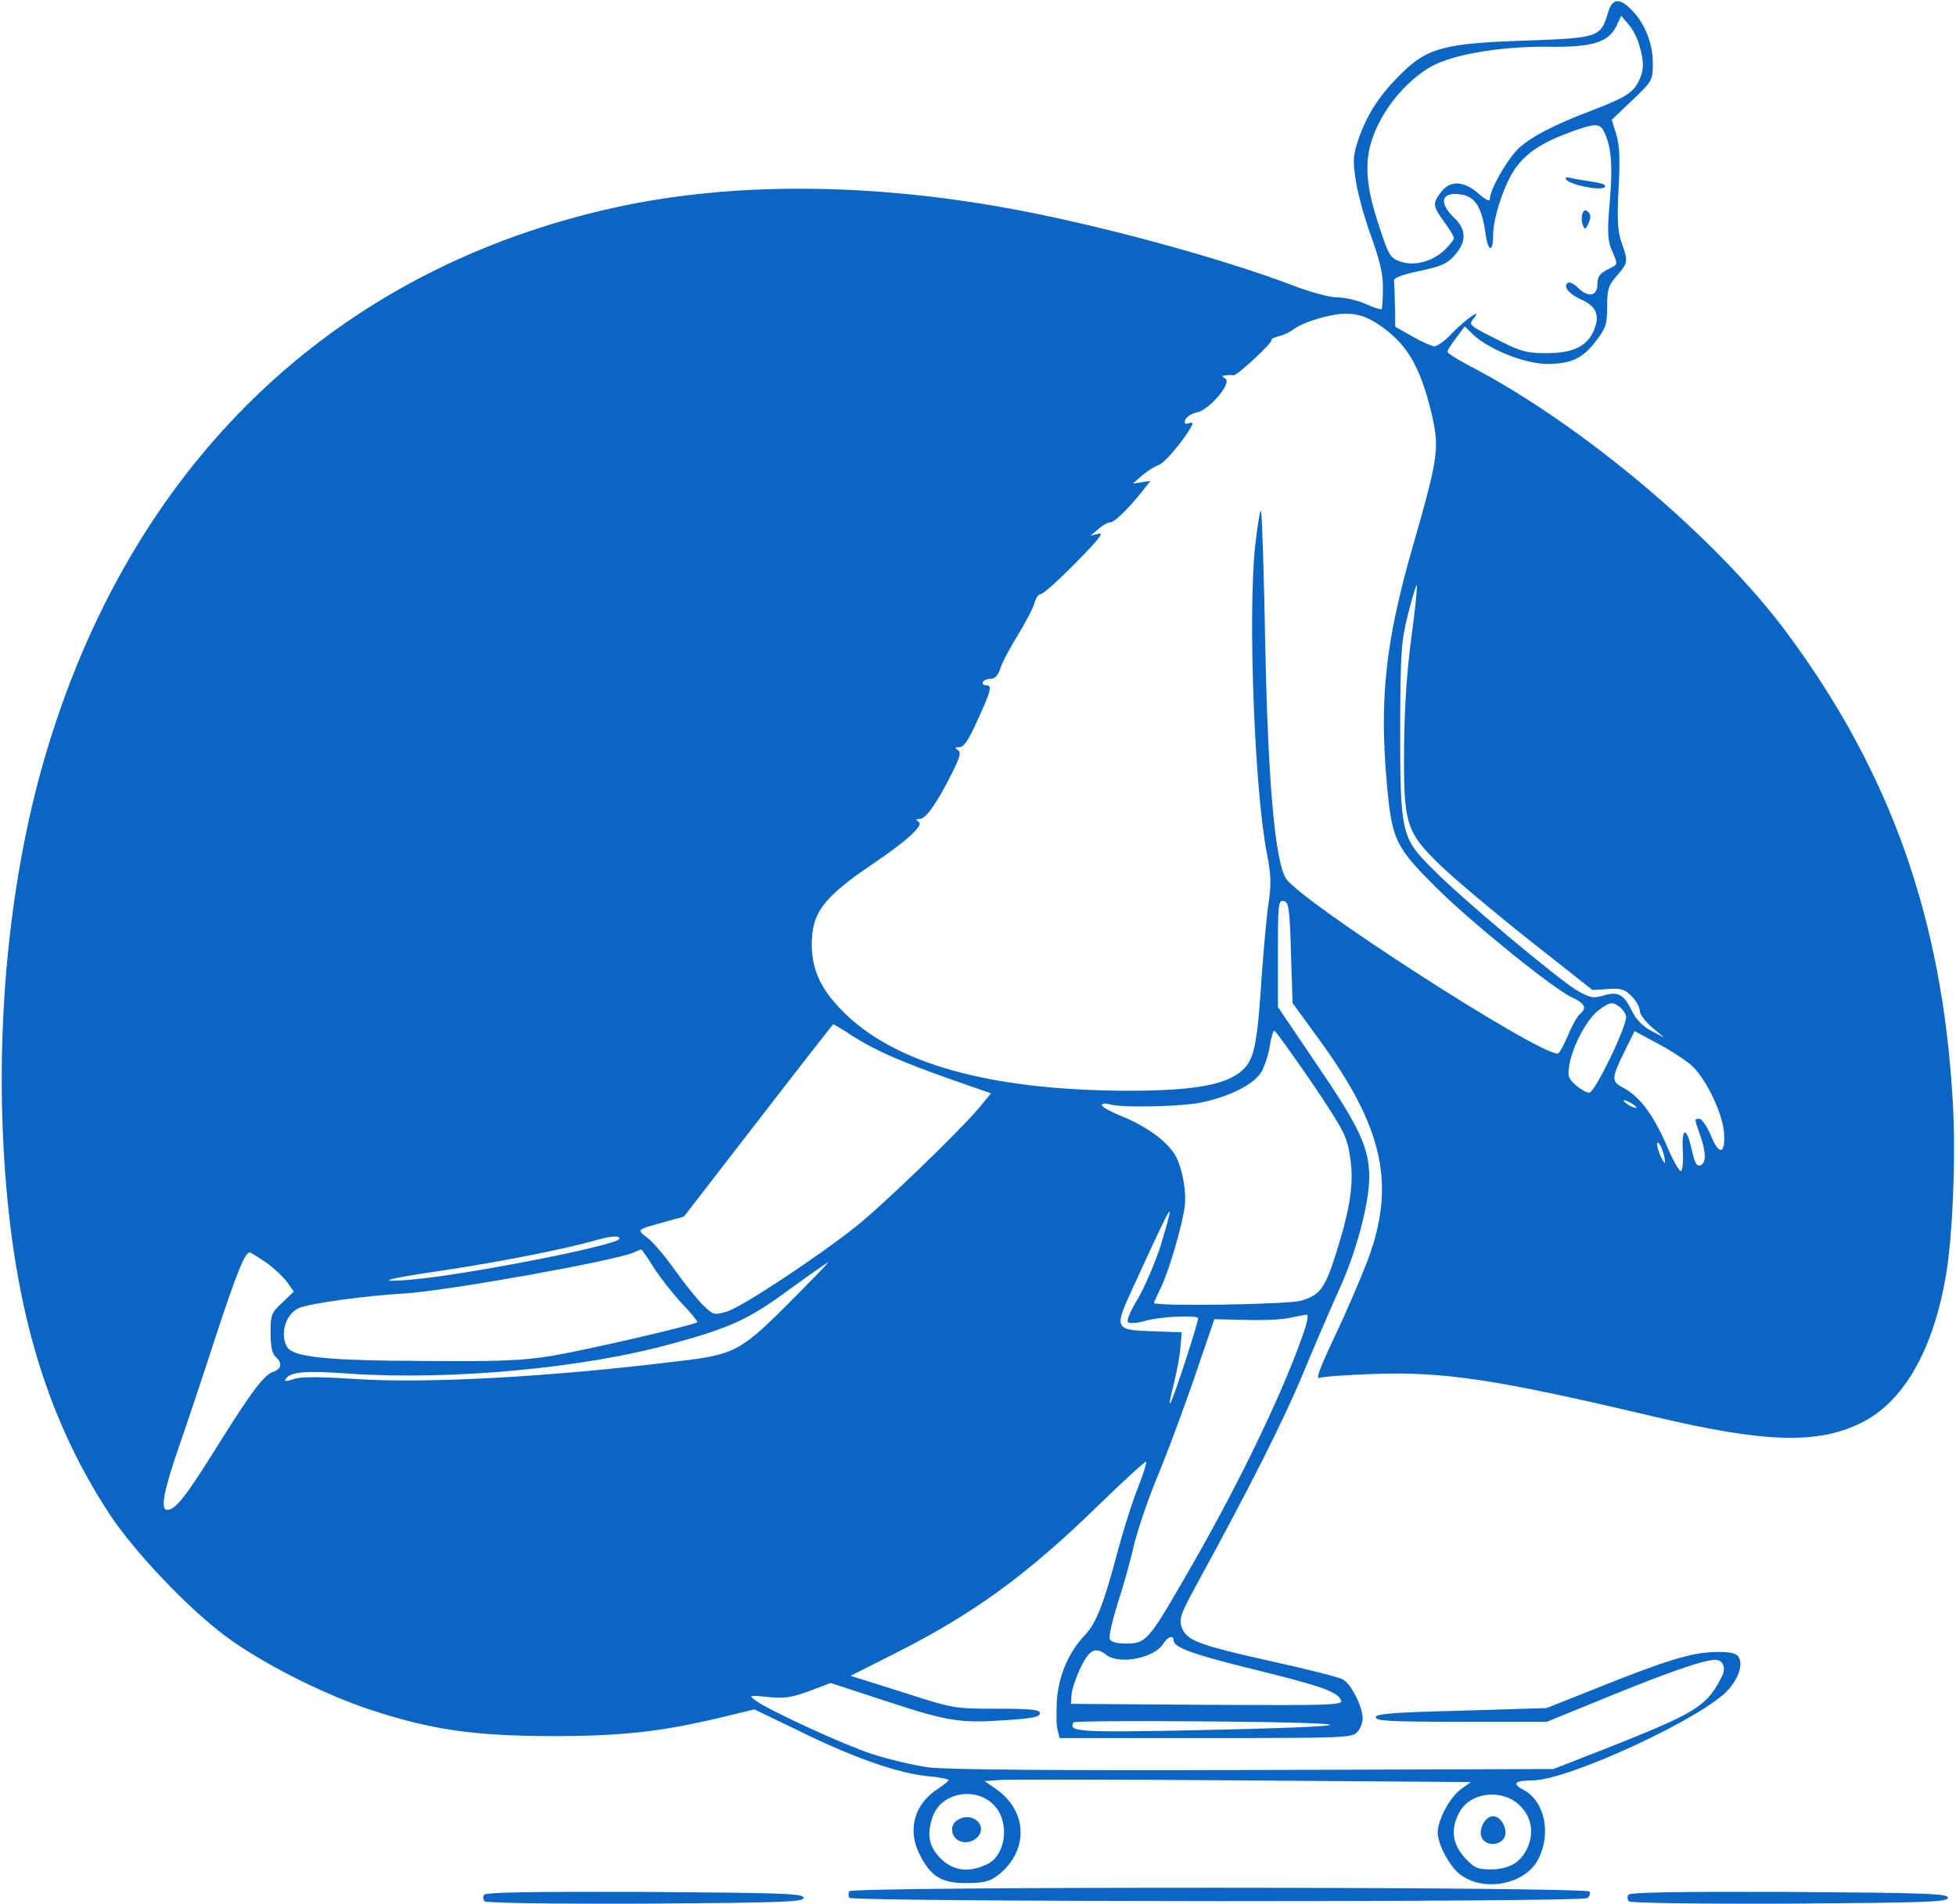 <svg width="800" height="779" viewBox="0 0 800 779" fill="none" xmlns="http://www.w3.org/2000/svg">
<path d="M657.601 5.4C654.668 15.267 653.601 15.533 624.134 16.6C591.334 17.667 583.868 19.533 573.601 29.667C564.534 38.467 559.734 45.8 556.001 55.8C553.468 63.133 553.201 65.133 554.401 73.133C555.068 78.2 557.868 88.6 560.668 96.333C564.401 106.6 565.734 112.333 565.601 118.067C565.601 122.333 565.334 126.067 565.068 126.467C564.668 126.733 561.734 125.8 558.534 124.333C555.334 122.867 550.134 121.667 547.068 121.667C544.001 121.667 536.001 119.533 529.068 116.867C498.934 105.4 448.801 91.8 412.001 85.133C354.534 74.733 299.868 74.6 253.468 84.467C136.534 109.533 52.801 190.067 17.867 311.4C4.534 357.8 -1.332 413.267 1.334 467C4.534 531.933 18.134 579 45.334 620.2C55.468 635.267 76.668 657.667 92.001 669.133C106.534 680.067 132.534 693.267 151.868 699.533C176.668 707.667 193.734 710.067 225.334 710.2C254.534 710.2 270.134 708.467 295.334 702.467L308.534 699.267L327.334 708.333C348.934 719 367.734 725.533 379.601 726.6C384.268 727 388.001 727.8 388.001 728.2C387.868 728.6 386.001 730.2 383.734 731.667C373.868 737.933 370.934 748.733 376.268 758.867C380.801 767.8 385.201 770.333 395.334 770.333C401.868 770.333 404.668 769.667 407.601 767.533C420.934 757.667 420.668 740.733 406.934 731.533L402.668 728.6L410.268 728.067C414.534 727.933 459.334 727.933 509.734 728.333L601.601 729L597.334 732.067C592.801 735.533 588.134 744.333 588.001 749.533C588.001 754.467 593.068 763.933 597.468 767C607.334 774.2 624.001 770.733 629.201 760.467C634.534 750.067 631.734 736.867 623.334 732.333C618.268 729.667 619.334 728.333 626.668 728.333C641.468 728.333 697.734 702.2 707.201 690.867C711.334 685.933 712.934 680.733 711.068 677.8C710.001 676.2 707.601 675.667 701.201 675.8C691.601 676.067 681.201 679.267 652.001 691L632.534 698.733L597.601 699.8C569.601 700.467 562.668 701.133 562.668 702.467C562.668 704.067 569.068 704.333 597.734 704.333H632.668L657.201 694.333C682.268 684.067 696.934 679 701.468 679C704.801 679 706.134 682.333 704.134 686.067C697.868 698.2 693.868 700.6 656.534 715.4L635.334 723.667L513.334 724.067C430.268 724.333 387.734 723.933 380.001 723C373.734 722.2 363.334 719.667 356.668 717.533C344.534 713.533 314.534 699.667 309.068 695.667C306.134 693.533 306.268 693.4 314.134 694.2C320.801 694.867 323.601 694.467 330.934 691.8L339.734 688.467L361.734 695.667C387.601 704.2 392.668 705 411.334 703.667C422.001 703 425.334 702.333 425.334 700.867C425.334 699.4 422.001 699 407.868 699C390.401 699 390.134 699 369.068 692.2L347.868 685.533L365.601 676.6C397.868 660.333 419.468 644.733 448.401 616.6C459.201 606.067 468.401 597.667 468.801 597.933C469.068 598.333 467.601 603 465.468 608.467C463.201 613.933 459.601 625.533 457.201 634.333C451.468 656.067 448.401 663.933 443.734 668.867C437.201 675.667 433.068 685.267 432.268 695.267C432.001 700.067 432.001 705.667 432.534 707.533L433.334 711H493.201C549.334 711 553.068 710.867 555.068 708.6C556.401 707.267 557.334 704.733 557.334 702.867C557.201 697.933 552.534 688.733 549.201 687C547.601 686.067 534.268 682.733 519.734 679.533C492.268 673.4 486.401 671.4 484.001 667.133C481.734 662.867 482.401 661 489.868 647.4C511.201 608.333 524.934 581.133 532.801 562.2C537.601 550.6 544.268 535.133 547.468 528.067C554.534 512.867 560.001 492.467 560.001 481.667C560.001 469.667 556.268 461.4 538.801 435.8L522.668 411.933V390.067C522.668 369.933 522.801 368.2 525.068 368.6C527.068 369 527.468 371.4 528.001 389.667L528.668 410.333L539.734 425.533C565.868 461.4 570.934 484.733 559.334 515.667C556.534 523 550.534 537 545.868 546.733C539.868 559.533 538.001 564.333 539.734 563.667C540.934 563.133 550.668 562.467 561.334 562.067C590.668 561 611.734 564.2 676.668 579.533C721.601 590.2 743.201 590.867 760.934 582.2C778.534 573.667 790.801 552.333 796.001 521C798.668 505 800.001 472.2 798.668 450.467C794.401 375.8 773.334 316.333 730.934 259C701.868 219.8 646.401 173.133 600.801 149.533C596.001 147 592.001 144.467 592.001 143.933C592.001 143.267 593.601 140.733 595.601 138.2L599.068 133.533L602.534 136.867C608.801 142.867 623.734 148.867 632.668 148.867C642.534 148.867 647.334 146.733 652.934 139.267C656.801 134.2 657.334 132.467 657.334 125.4C657.334 118.333 657.868 116.733 661.334 112.733C665.868 107.533 666.001 107 663.201 99.133C661.601 94.6 661.334 89.8 662.001 77.133C662.668 65.133 662.401 59.4 661.068 55L659.201 49L667.601 41C675.868 33.133 676.001 32.867 676.001 25.8C676.001 17.667 672.668 9.267 667.068 3.8C662.134 -1.133 659.334 -0.6 657.601 5.4ZM670.534 18.733C672.534 25.533 672.401 29.133 670.001 33.667C667.734 37.933 664.668 39.933 651.868 44.867C635.201 51.133 625.468 56.333 620.534 61.267C615.868 66.2 609.334 77.667 609.334 81.533C609.334 82.6 607.468 81.667 604.668 79.133C598.668 73.933 593.201 73.667 589.468 78.467C585.868 83.133 585.868 84.2 590.668 90.733C592.934 93.8 594.668 96.867 594.668 97.4C594.668 98.067 592.934 100.2 590.934 102.2C585.868 107 578.534 109 572.801 107C568.668 105.667 568.001 104.733 563.868 91.933C557.734 73.533 557.734 62.867 563.734 50.867C568.801 40.333 578.534 30.333 587.334 26.2C596.934 21.8 615.468 18.867 633.468 19.133C651.334 19.4 658.001 17.267 661.201 10.467L663.068 6.467L666.134 10.067C667.868 12.067 669.868 15.933 670.534 18.733ZM655.868 53.533C658.934 59.267 659.734 67.4 658.401 82.2C657.334 95 657.468 98.2 659.201 102.333C661.868 108.6 662.001 107.933 657.334 110.333C654.268 111.933 653.334 113.267 653.334 116.333C653.334 121.267 649.468 121.8 645.334 117.667C643.734 116.067 642.001 115.267 641.334 115.667C639.068 117.133 641.601 120.2 646.801 122.6C653.201 125.4 654.534 129.4 651.601 135.8C648.668 141.933 642.934 144.467 632.268 144.467C624.934 144.467 622.001 143.8 614.134 139.8C600.401 132.867 600.534 133 602.801 130.2C606.401 125.8 599.734 130.333 594.001 136.2C591.201 139.267 587.868 141.667 586.668 141.667C585.601 141.667 581.468 139.8 577.734 137.667L570.668 133.667L570.534 125C570.401 120.2 570.268 115.533 570.134 114.733C570.001 113.667 574.001 112.2 580.534 110.867C589.334 109 591.868 107.933 594.934 104.467C599.868 98.867 599.868 93.933 594.668 89C588.001 82.6 589.734 78.067 598.134 79.667C603.468 80.6 606.134 85.133 607.601 95.667C608.534 103 610.668 103.533 610.668 96.467C610.668 89 615.334 75 619.868 68.733C624.401 62.467 630.668 58.333 641.868 54.2C651.868 50.467 654.268 50.333 655.868 53.533ZM562.801 132.067C575.068 139.933 580.668 149.133 585.468 169C588.801 183.4 588.401 186.6 577.868 223.4C566.668 262.2 564.134 285.8 567.201 320.333C569.334 343.933 570.534 346.333 588.268 363.933C602.668 378.067 635.468 404.6 642.801 407.933C648.268 410.467 649.201 412.333 646.134 414.867C645.068 415.8 642.801 419.8 641.201 423.8C639.468 427.8 637.734 431 637.068 431C628.534 431 532.268 369 526.001 359.4C521.468 352.6 518.534 318.867 517.468 262.733C516.934 233.533 516.134 209.4 515.734 209C515.334 208.6 514.268 215.133 513.334 223.533C510.401 251.4 513.068 323 518.134 349C519.868 357.667 520.001 361.667 518.801 369.667C518.001 375.133 516.801 388.733 516.001 399.667C514.268 427.133 512.934 433.533 508.134 437.8C501.601 443.8 488.268 446.2 461.334 446.2C404.934 446.067 365.601 435.133 344.401 413.4C335.601 404.467 332.134 396.733 332.001 386.6C332.001 373.4 336.534 367.267 356.801 353.533C370.801 344.067 378.001 337.533 375.734 336.2C374.401 335.267 374.534 335 376.134 335C378.668 335 383.201 328.6 389.334 316.333C392.668 309.667 393.201 307.667 391.734 306.867C390.401 305.933 390.534 305.667 392.401 305.667C394.134 305.667 396.134 302.733 399.201 295.933C405.468 282.333 406.001 280.333 403.334 280.333C402.134 280.333 401.601 279.667 402.001 279C402.401 278.2 404.001 277.667 405.334 277.667C406.934 277.667 408.268 276.2 409.201 273.267C410.001 270.733 413.334 264.6 416.534 259.4C419.734 254.2 422.668 248.467 423.201 246.467C423.601 244.6 424.801 243 425.734 243C426.668 243 433.068 237.267 440.001 230.2C449.334 220.733 451.734 217.667 449.334 218.333L446.001 219.133L449.201 216.467C450.934 214.867 453.068 213.667 454.134 213.667C455.868 213.667 462.001 207.667 468.001 199.933L470.534 196.733L466.934 197.267L463.334 197.8L467.334 194.333C469.601 192.467 472.534 190.6 474.001 190.2C475.468 189.667 479.468 185.533 483.068 180.733C487.868 174.2 488.668 172.333 486.668 173C484.668 173.667 484.134 173.4 484.801 171.667C485.334 170.467 487.334 169.133 489.468 168.733C494.534 167.8 504.001 156.6 501.201 154.867C499.601 153.933 499.601 153.667 501.334 153.533C502.401 153.4 503.868 153.4 504.534 153.533C505.868 153.8 520.801 139.933 520.001 139.133C519.601 138.733 521.068 138.067 523.068 137.533C525.201 137 527.601 135.8 528.668 135C532.401 131.933 543.601 128.467 550.134 128.333C555.201 128.333 558.134 129.267 562.801 132.067ZM577.201 261.133C575.334 275.133 574.401 290.2 574.268 305.667C574.001 337.133 575.068 340.333 588.934 353.8C594.668 359.4 611.068 373.133 625.334 384.467L651.334 405L657.601 404.6C662.934 404.2 664.401 404.6 667.334 407.533C669.201 409.4 670.668 412.067 670.668 413.533C670.668 414.867 672.934 417.933 675.734 420.333L680.668 424.467L675.334 421.667C671.868 419.8 669.068 417 667.468 413.533C664.134 406.733 661.734 405.4 655.734 407.267C651.601 408.467 650.268 408.2 644.934 405.133C637.201 400.467 598.934 368.6 586.268 355.8C573.068 342.733 572.668 341.133 572.668 297C572.801 266.733 573.068 262.467 575.868 251.267C577.601 244.467 579.201 239.133 579.468 239.4C579.734 239.667 578.801 249.533 577.201 261.133ZM665.068 415.8C665.601 419.4 652.268 447 650.001 447C648.934 447 646.534 445.667 644.534 443.933C641.468 441.267 641.068 440.2 641.868 435.533C643.334 427.4 649.468 416.067 654.534 412.733C658.534 409.933 659.468 409.8 661.868 411.533C663.468 412.467 664.801 414.467 665.068 415.8ZM348.668 423.8C358.134 429.8 368.534 434.333 388.934 441.533L405.334 447.267L400.134 453.533C392.401 462.733 360.668 493.4 350.001 501.8C334.801 513.933 303.334 534.733 297.468 536.467C292.134 538.067 291.734 537.933 287.868 534.2C285.601 532.067 280.401 525.667 276.401 520.067C272.401 514.333 267.201 508.2 264.934 506.467C260.268 502.867 260.001 503.133 272.134 499.8L279.734 497.667L310.134 458.333C326.801 436.733 340.668 419 340.801 419C341.068 419 344.668 421.133 348.668 423.8ZM536.534 442.867C549.601 462.333 550.934 464.867 552.134 473C553.868 483.667 552.401 493.8 546.401 512.867C541.868 527.133 539.868 529.8 532.134 532.067C527.068 533.667 472.001 534.467 472.001 533C472.001 532.6 473.201 530.067 474.534 527.267C477.734 521.133 483.468 501.667 484.534 493.667C485.068 489.933 484.534 484.6 483.334 479.667C481.601 473.133 480.134 470.733 474.934 466.067C471.468 463 464.668 459 459.734 457C454.668 455 450.668 452.867 450.668 452.067C450.668 451.4 451.868 451.267 453.468 451.667C458.268 453.267 482.934 452.733 491.334 451C502.934 448.6 512.668 443.667 515.868 438.6C517.201 436.2 518.801 431.533 519.334 427.933C519.868 424.467 520.668 421.667 521.201 421.667C521.734 421.667 528.534 431.267 536.534 442.867ZM691.334 435.4C697.068 440.067 704.268 454.467 705.068 462.867C705.868 472.2 703.201 473 699.734 464.467C698.134 460.733 696.001 457.667 695.068 457.667C692.934 457.667 692.934 457.533 695.334 464.333C697.868 471.533 697.868 475.8 695.468 476.733C694.001 477.267 693.068 475.667 691.868 470.2C689.734 460.6 687.734 461 688.268 471C688.534 475.267 688.134 479 687.468 479C686.668 479.133 683.868 473.933 681.201 467.533C676.001 455.8 670.401 448.333 663.734 444.867C659.068 442.467 659.068 441 664.268 430.467L668.534 421.8L677.734 426.733C682.801 429.4 688.934 433.4 691.334 435.4ZM669.334 453.133C669.334 453.4 668.134 453.133 666.668 452.333C665.201 451.533 664.001 450.6 664.001 450.2C664.001 449.933 665.201 450.2 666.668 451C668.134 451.8 669.334 452.733 669.334 453.133ZM680.668 473C681.201 475.8 681.068 476.333 680.268 475C678.268 471.8 676.801 466.067 678.401 467.667C679.201 468.333 680.134 470.733 680.668 473ZM474.668 509.667C472.268 517 468.001 526.867 465.334 531.4C462.401 536.067 460.668 540.2 461.334 540.867C462.001 541.533 465.201 541.267 468.934 540.2C474.801 538.6 488.668 537.933 490.001 539.133C490.534 539.8 479.734 573 478.534 574.2C478.134 574.6 478.801 570.867 480.134 565.933C481.334 560.867 482.668 554.2 482.801 550.867L483.334 545L471.734 544.6C455.868 544.067 455.601 543.667 463.068 527.4C474.534 502.333 478.001 495.133 478.401 495.667C478.668 495.933 476.934 502.2 474.668 509.667ZM253.334 506.733C253.334 509.267 190.268 521.667 167.468 523.533C152.134 524.733 158.401 523 181.468 519.667C203.468 516.333 229.734 511.267 242.001 507.8C249.868 505.533 253.334 505.267 253.334 506.733ZM267.334 518.467C270.001 522.6 275.201 529.267 278.934 533.267C282.668 537.133 285.468 540.6 285.201 540.867C284.001 542.067 239.468 552.333 226.001 554.6C213.868 556.6 204.668 557 173.601 556.733C133.068 556.6 119.601 555.133 117.334 550.867C114.401 545.533 116.934 537.533 122.134 535.133C126.268 533.267 148.934 530.067 165.468 529.133C182.668 528.067 249.868 516.067 258.934 512.467C260.668 511.667 262.134 511.133 262.268 511.133C262.401 511 264.801 514.333 267.334 518.467ZM108.668 516.333C111.868 518.6 115.734 522.2 117.334 524.333L120.134 528.333L115.468 532.867C110.934 537 110.668 537.933 110.668 545.267C110.668 550.867 111.334 553.8 112.668 555C115.468 557.267 115.201 559.933 112.134 561C108.134 562.2 103.201 568.733 89.334 590.867C75.868 612.467 71.734 617.667 68.401 617.667C65.468 617.667 66.934 609.8 73.468 591C76.401 582.6 83.067 562.733 88.134 547C96.801 520.733 100.134 512.333 102.134 512.333C102.534 512.333 105.468 514.2 108.668 516.333ZM322.668 533C303.068 552.733 300.268 554.2 277.201 556.867C224.001 563.4 173.734 566.067 144.401 564.067C130.134 563.133 122.801 563.133 120.001 564.2C117.334 565.133 116.134 565.133 116.801 564.2C118.668 561.133 124.401 560.6 143.068 561.933C184.534 564.733 239.201 559.667 275.334 549.533C298.801 543.133 306.534 539.533 322.801 527.533C331.201 521.4 338.268 516.467 338.668 516.467C339.068 516.333 331.868 523.8 322.668 533ZM532.668 546.6C523.868 571.667 505.068 610.333 484.268 645.933C469.734 671.133 468.534 672.333 460.668 672.333C456.668 672.333 454.401 671.667 453.868 670.467C453.468 669.4 454.934 663 457.068 656.067C459.334 649.267 462.401 638.333 463.868 631.8C465.468 625.267 469.601 613.267 472.934 605.133C476.401 597 483.201 578.867 488.001 565L496.668 539.667L509.334 539.933C516.268 540.2 524.401 539.8 527.334 539.133C530.268 538.467 533.334 537.933 534.268 537.8C535.334 537.667 534.801 540.733 532.668 546.6ZM480.001 671C480.001 673.933 487.601 676.733 513.201 683C541.201 689.933 547.068 692.067 548.534 695.667C549.201 697.533 543.334 697.667 493.601 697.4L438.001 697L438.268 693.133C438.401 691 440.134 686.067 442.001 682.067C445.734 674.6 448.001 673.533 452.534 677C458.001 681.133 472.134 678.2 475.734 672.467C477.468 669.533 480.001 668.733 480.001 671ZM543.334 705.8C539.734 706.467 515.068 707.267 488.534 707.8C441.334 708.733 436.801 708.467 439.068 704.6C439.468 704.067 464.534 703.933 494.934 704.2C530.268 704.467 547.601 705.133 543.334 705.8ZM406.934 738.867C413.068 745.8 411.334 759 403.734 762.6C395.734 766.467 388.801 765.267 383.468 758.867C379.734 754.467 379.201 749.8 381.468 743.133C385.068 733 399.601 730.6 406.934 738.867ZM621.468 738.467C626.268 743.133 627.468 749.133 624.934 755.4C622.268 761.667 617.601 764.6 609.868 764.733C604.268 764.733 603.068 764.2 599.068 759.933C594.001 754.333 593.201 748.2 596.801 741.533C601.068 733.133 614.268 731.533 621.468 738.467Z" fill="#0A66C2"/>
<path d="M640.534 73.4C641.867 75.533 654.667 78.2 656.267 76.6C657.201 75.667 655.601 75 651.201 74.333C647.601 73.8 643.601 73.133 642.134 72.733C640.667 72.333 640.001 72.6 640.534 73.4Z" fill="#0A66C2"/>
<path d="M647.201 87.4C646.801 88.6 646.801 90.733 647.334 91.933C648.134 94.067 648.401 94.067 649.734 91.267C650.668 89.133 650.668 87.8 649.601 86.733C648.534 85.667 647.868 85.8 647.201 87.4Z" fill="#0A66C2"/>
<path d="M391.734 744.467C388.801 746.067 388.668 750.067 391.201 752.333C395.868 756.067 403.601 750.867 400.534 745.933C398.801 743.267 394.934 742.467 391.734 744.467Z" fill="#0A66C2"/>
<path d="M606.401 746.467C604.401 750.733 606.401 754.333 610.667 754.333C612.401 754.333 614.401 753.267 615.067 752.067C617.067 749 614.267 743 610.667 743C609.067 743 607.334 744.333 606.401 746.467Z" fill="#0A66C2"/>
<path d="M347.335 773.667C346.935 774.333 346.935 775.533 347.335 776.333C348.402 778.067 646.535 778.2 649.202 776.467C650.135 775.8 650.535 774.6 650.135 773.8C648.935 771.8 348.535 771.667 347.335 773.667Z" fill="#0A66C2"/>
<path d="M198.001 775.133C197.468 775.933 197.601 777.133 198.268 777.8C198.934 778.467 225.868 778.867 264.134 778.733C320.401 778.333 328.668 778.067 328.668 776.333C328.668 774.6 320.401 774.333 263.734 773.933C217.734 773.8 198.534 774.067 198.001 775.133Z" fill="#0A66C2"/>
<path d="M666.001 775.133C665.468 775.933 665.601 777.133 666.268 777.8C666.934 778.467 693.868 778.867 732.134 778.733C788.401 778.333 796.668 778.067 796.668 776.333C796.668 774.6 788.401 774.333 731.734 773.933C685.734 773.8 666.534 774.067 666.001 775.133Z" fill="#0A66C2"/>
</svg>
